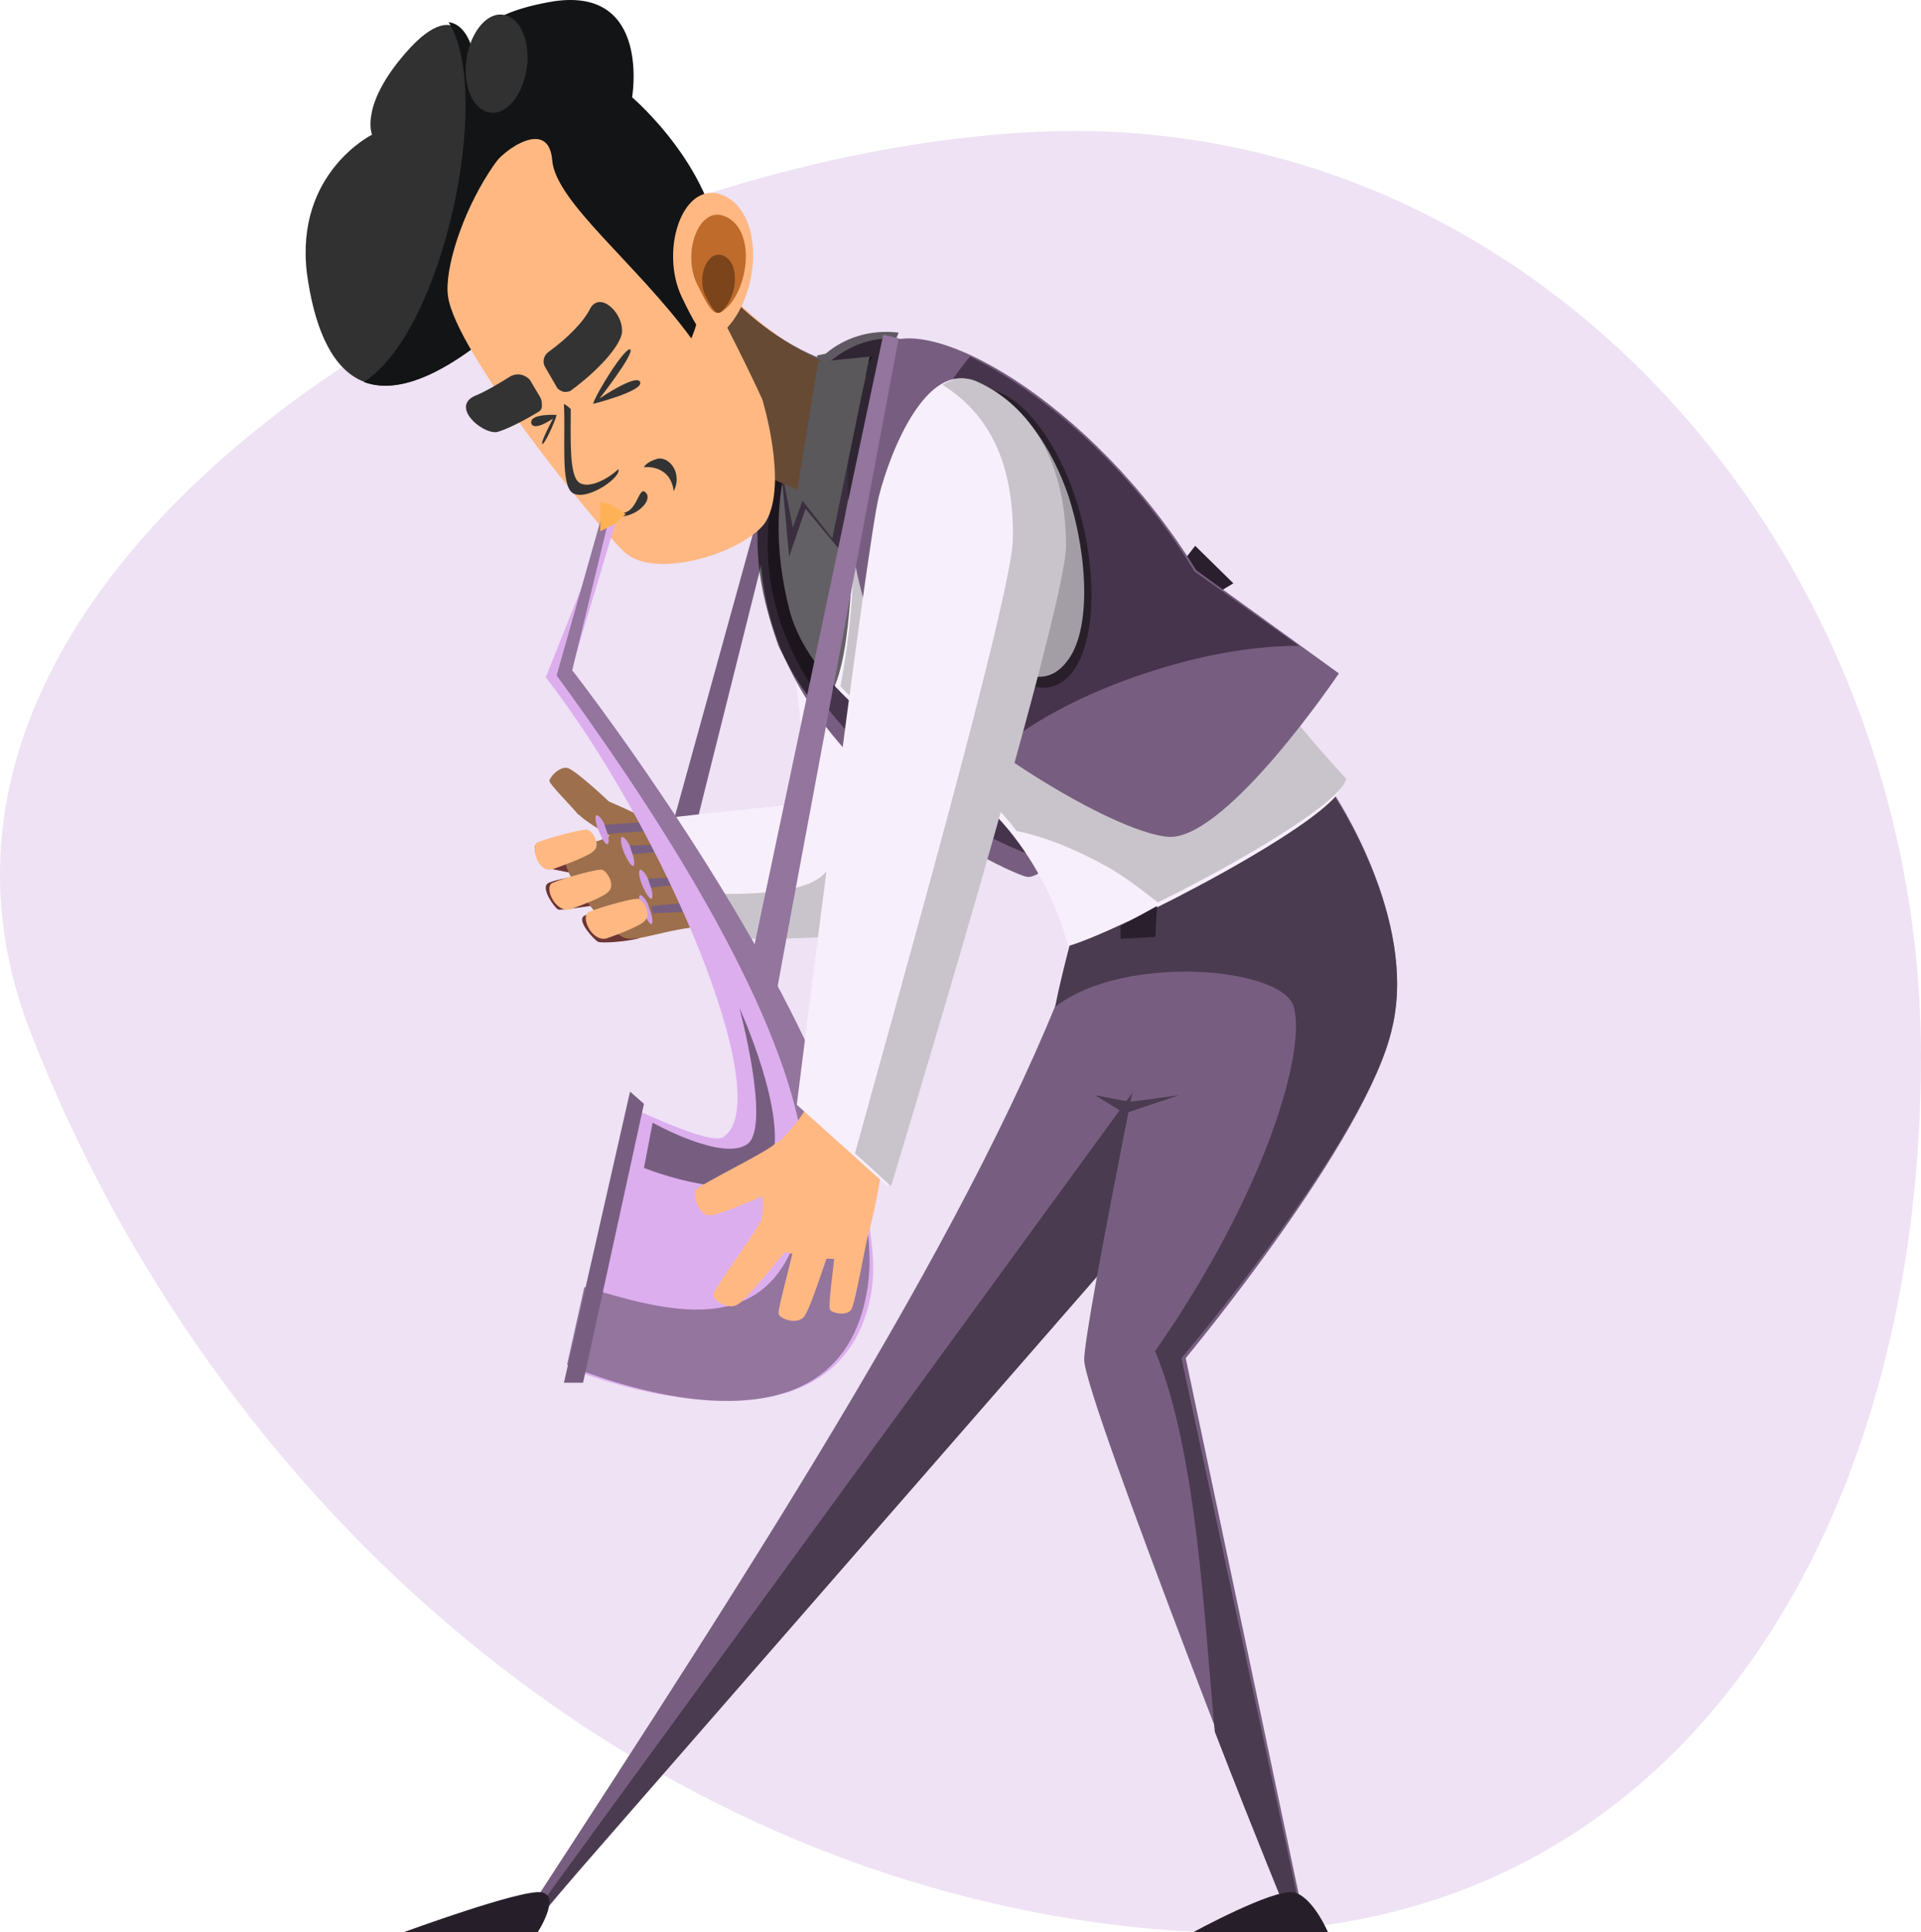 <svg xmlns="http://www.w3.org/2000/svg" width="528" height="531" viewBox="0 0 528 531">
    <g fill="none" fill-rule="evenodd">
        <path fill="#EEE2F4" d="M313.58 529.818C174.221 515.654 58.874 413.593 8.332 283.5-42.209 153.407 148.082 42.587 285.14 36.238 422.198 29.888 528 151.609 528 290.25s-75.061 253.73-214.42 239.567z"/>
        <g fill-rule="nonzero">
            <path fill="#775E80" d="M104.8 237c0-.473 34.2-136.582 34.2-136.582L136.15 99 101 226.13l3.8 10.87z" transform="translate(84)"/>
            <path fill="#6D3535" d="M91.584 257.875c-3.416.94-10.248 1.41-11.224.94-.976-.47-5.855-5.642-3.904-7.053C78.408 250.352 95 248 95 248l-3.416 9.875zM83.579 248.499c-3.79 0-13.266 1.9-14.213 1.425-.948-.475-4.738-5.7-2.843-7.124C68.418 241.375 85 239 85 239l-1.421 9.499zM73.842 240c-3.233-.458-6.467-1.374-7.853-1.374-1.848-.458-4.157-5.953-2.31-6.869 1.848-1.374 14.321-.458 14.321-.458L73.842 240z" transform="translate(84)"/>
            <path fill="#9D6F4C" d="M85.45 231c-2.375-1.778-10.45-6.222-10.45-7.556 0-.888 1.9-4.444 4.275-4.444C81.65 219 94 225.222 94 225.222L85.45 231z" transform="translate(84)"/>
            <path fill="#9D6F4C" d="M75.053 224c-1.79-2.234-8.053-8.489-8.053-9.382 0-.894 2.684-4.021 4.921-3.575 2.237.447 12.079 9.83 12.079 9.83L75.053 224z" transform="translate(84)"/>
            <path fill="#2A1F2D" d="M250.5 163L255 160.31 244.5 150 240 155.828z" transform="translate(84)"/>
            <path fill="#9D6F4C" d="M116 254.25c-14.984 0-22.235 4.178-27.551 3.714-4.35-.464-18.368-17.178-17.401-23.678 1.45-6.5 5.8 2.785 18.85-9.286 2.9 1.393 20.302 4.179 20.302 4.179l5.8 25.07z" transform="translate(84)"/>
            <path fill="#F8EFFC" d="M95 225.29c5.175 12.024 15.054 32.705 15.054 32.705s43.279.481 51.747-8.176c8.467-8.176-1.412-29.819-11.761-29.819-9.879 0-55.04 5.29-55.04 5.29z" transform="translate(84)"/>
            <path fill="#C9C4CB" d="M142.722 239.967c4.364-4.383 12.605-12.662 9.212-19.967 9.695 3.41 20.36 24.837 12.12 32.143-8.727 8.279-56.237 5.357-56.237 5.357s-2.423-5.357-5.817-12.176c13.574.487 34.42 1.461 40.722-5.357z" transform="translate(84)"/>
            <path fill="#F8EFFC" d="M131.146 121.095c-1.428 34.844 8.09 103.1 8.09 103.1s16.659 37.709 25.226 25.298c8.566-12.41 18.561-45.345 16.181-59.664-1.903-14.797-48.545-91.168-49.497-68.734z" transform="translate(84)"/>
            <path fill="#E2D1A3" d="M166.826 176.91c-1.429-9.021-20.01-41.785-33.826-60.303 6.67-7.598 46.213 58.404 48.596 71.7 2.382 14.245-6.194 49.857-14.293 62.203-4.288 6.173-12.387 0-18.104-9.022 6.67-2.849 20.486-47.008 17.627-64.577z" transform="translate(84)"/>
            <path fill="#775E80" d="M231.817 202.13c-5.24 11.968-27.634 40.694-33.828 38.779-6.195-1.437-94.34-41.652-68.135-119.69 6.194-18.193 29.54-52.185 70.993-1.916 41.453 50.75 30.97 82.826 30.97 82.826z" transform="translate(84)"/>
            <path fill="#46344C" d="M232.799 198.86c-5.244 10.909-27.172 37.942-33.37 36.045-6.196-1.423-93.432-38.89-67.69-111.454 6.197-17.074 29.555-48.85 70.55-1.897 40.997 47.427 30.51 77.306 30.51 77.306z" transform="translate(84)"/>
            <path fill="#775E80" d="M64.259 527H60c65.774-100.942 125.396-193.274 151.895-265.512 1.42-3.349 0-11.96 0-11.96L263 228l-6.625 69.846L64.26 527z" transform="translate(84)"/>
            <path fill="#4A3B50" d="M243.991 277.354L245.42 235.667 264 228 261.142 300.833 63.906 527 62 527z" transform="translate(84)"/>
            <path fill="#775E80" d="M235.754 258.123l-.946-13.852L282.57 218s23.173 34.391 16.08 64.484c-6.622 30.57-56.75 90.755-56.75 90.755L274.531 528h-3.782S214 384.225 214 373.716c0-10.03 21.754-115.593 21.754-115.593z" transform="translate(84)"/>
            <path fill="#4A3B50" d="M233.497 371.328c30.875-44.422 41.488-82.635 38.11-94.576-2.894-10.986-46.793-14.807-65.607 0 1.93-10.03 6.754-27.227 6.754-27.227L282.22 218s23.638 34.391 16.402 64.484c-6.754 30.57-57.89 90.755-57.89 90.755L274.02 528h-3.377s-9.648-23.405-20.744-52.065c-2.894-30.092-4.824-76.903-16.402-104.607z" transform="translate(84)"/>
            <path fill="#F8EFFC" d="M285 215.613c-1.423 9.545-61.678 40.569-75.438 44.387 0 0-6.642-29.592-32.262-46.296-19.453-12.887-38.905-27.206-44.124-45.342-9.489-35.797 3.321-65.865 24.671-67.297 18.03-1.432 59.781 21 83.978 59.183C261.752 190.794 285 215.613 285 215.613z" transform="translate(84)"/>
            <path fill="#93759E" d="M146.718 151L136 138.155 146.231 103.427 155 102z" transform="translate(84)"/>
            <path fill="#93759E" d="M132.9 153L131 132.327 140.975 104.442 150 103z" transform="translate(84)"/>
            <path fill="#E1DBE3" d="M133.923 145L131 130 140.744 101.406 150 100z" transform="translate(84)"/>
            <path fill="#C9C4CB" d="M158.024 99.065c18.214-1.437 60.393 21.071 84.838 59.382C262.514 189.097 286 214 286 214c-.959 6.225-29.238 22.987-51.766 34.001-4.313-3.352-9.106-7.183-14.379-10.057-8.627-4.789-17.255-8.14-24.445-9.578-4.313-5.746-10.065-11.493-17.734-16.282-11.024-7.183-22.528-14.845-30.676-23.465 11.503-60.82-10.066-88.116 11.024-89.553z" transform="translate(84)"/>
            <path fill="#775E80" d="M284 185.069S253.737 230 237.66 230c-16.077-.473-69.51-34.053-80.385-55.336-10.876-20.81-11.349-67.634.473-78.985 11.821-11.35 58.16 14.19 87.005 61.012L284 185.07z" transform="translate(84)"/>
            <path fill="#46344C" d="M244.304 157.022L273 177.489c-11 0-23.435 1.904-36.348 5.712-19.609 5.712-36.348 14.28-47.348 23.799-6.695-4.76-13.391-9.52-18.652-14.755-4.782-10.948-7.652-23.8-7.652-37.127 0-22.847 7.652-42.839 19.609-57.118 19.608 9.52 44 29.987 61.695 59.022z" transform="translate(84)"/>
            <path fill="#281F2B" d="M178.32 160.802c-9.222-25.218-5.824-49.484 5.34-53.29 9.222-3.331 21.357 9.992 27.667 28.548 6.31 18.556 6.31 39.492-.486 48.532-8.251 10.944-23.784.952-32.52-23.79z" transform="translate(84)"/>
            <path fill="#A39EA5" d="M179.927 159.557c-8.373-23.655-5.582-46.837 4.652-50.15 8.373-2.838 19.071 9.463 25.118 26.968 5.582 17.505 6.047 37.375-.465 45.418-7.908 10.409-21.397.946-29.305-22.236z" transform="translate(84)"/>
            <path fill="#FFB882" d="M154 103.325L145.914 138s-32.819-8.55-45.661-26.6C87.411 93.35 102.156 62 102.156 62s18.55 33.725 51.844 41.325z" transform="translate(84)"/>
            <path fill="#313131" d="M113 72.694c0-24.738-24.039-45.195-24.039-45.195s4.714-29.97-21.21-26.165C41.356 5.14 46.069 16.557 46.069 16.557s-2.357-19.029-16.968-3.805C14.489 28.45 18.26 37.014 18.26 37.014S-2.95 47.48.349 75.072c3.77 27.593 16.968 44.243 49.962 17.127C82.834 65.082 113 72.694 113 72.694z" transform="translate(84)"/>
            <path fill="#131415" d="M39.31 6.097c4.282.48 6.185 5.76 6.66 8.16 0-3.36 1.904-10.56 22.36-13.92 26.64-3.84 21.408 26.4 21.408 26.4S114 47.379 114 72.34c0 0-30.447-7.68-63.272 19.68C35.03 104.98 23.612 107.86 16 104.98 37.883 91.06 51.68 25.778 39.31 6.097z" transform="translate(84)"/>
            <path fill="#261F29" d="M63.804 531H27s32.145-11.8 37.736-10.957c5.59.843-.932 10.957-.932 10.957zM281 531h-37s21.623-11.8 27.39-10.957C276.675 520.886 281 531 281 531z" transform="translate(84)"/>
            <path fill="#E1DBE3" d="M144.756 148L135 135.619 140.854 99.429 155 98z" transform="translate(84)"/>
            <path fill="#000" d="M111.66 76c6.534 7.71 16.335 16.867 28.937 22.168v-.482l2.334-.482c5.134-4.337 12.135-6.747 20.069-5.783-17.736 41.444-8.401 87.708-20.536 102.165-2.8 3.373-12.135-14.94-12.602-16.385-5.6-15.903-7.467-28.914-3.733-46.745-4.201-1.928-8.401-4.337-12.602-6.747-1.4-10.602-2.334-21.204-2.334-31.324-.466-6.265 0-11.566.467-16.385z" opacity=".6" transform="translate(84)"/>
            <path fill="#FFB882" d="M125.515 109.75s7.16 23.222.955 33.648c-5.25 8.057-30.548 16.587-39.14 8.057-8.592-8.531-46.3-54.975-48.209-70.14-1.91-14.692 19.093-60.188 38.663-46.919 19.57 13.27 47.731 75.354 47.731 75.354z" transform="translate(84)"/>
            <path fill="#333" d="M69 114.031c-.494 1.985-3.457 8.438-3.951 7.942-.494-.496 2.963-6.95 2.963-6.95s-4.939 3.475-5.927 1.49C61.098 113.535 69 114.03 69 114.03zM86.455 140.946c5.005.527 5.005-8.43 7.28-5.268C95.098 137.785 91.004 142 86 142l.455-1.054z" transform="translate(84)"/>
            <path fill="#93759E" d="M129.588 272c0-.957 33.412-179.043 33.412-179.043L158.765 92 123 261.468 129.588 272z" transform="translate(84)"/>
            <path fill="#775E80" d="M95 249L105.577 248 106 250.5 95.423 251zM94 241.5L102.55 241 103 243 94.45 244zM88 232.5L97.565 232 98 234 88 235zM81 226.75L95.516 225.75 96 228.25 81.484 229.25z" transform="translate(84)"/>
            <path fill="#DDAEEE" d="M114.935 312.407C129.807 301.964 98.143 227.44 66 186.144l17.271-43.195L85.67 142l-12.953 43.195s92.591 122.465 82.517 171.356c-10.075 48.891-81.558 19.936-81.558 19.936l15.352-72.15c0-.474 22.548 10.918 25.907 8.07z" transform="translate(84)"/>
            <path fill="#775E80" d="M95.384 308.538L93 320.963s29.567 11.946 34.812-.956c5.246-12.902-8.584-43.007-8.584-43.007s8.584 32.016 2.385 37.273c-6.677 5.256-26.229-5.735-26.229-5.735z" transform="translate(84)"/>
            <path fill="#93759E" d="M136.56 333.749c8.565-42.728-49.956-123.91-67.56-148.122l12.37-43.677 2.38-.95-10.468 43.202s91.35 117.264 80.883 171.386c-9.516 51.747-82.31 19.464-82.31 19.464l4.757-21.363c19.983 5.697 52.336 17.09 59.949-19.94z" transform="translate(84)"/>
            <path fill="#FFB882" d="M160 309.803s-3.741 31.09-7.95 34.916c-4.21 3.827-30.399-1.913-28.996-4.304 5.612-9.566.468-15.306.936-19.133.467-3.826 12.159-10.522 15.433-21.045 3.741-11 20.577 9.566 20.577 9.566z" transform="translate(84)"/>
            <path fill="#F8EFFC" d="M159.936 326L135 303.6s19.29-154.42 22.584-167.287c3.293-12.869 13.173-37.175 26.347-31.456 12.703 5.72 23.525 17.634 23.054 43.37C206.515 165.863 159.936 326 159.936 326z" transform="translate(84)"/>
            <path fill="#C9C4CB" d="M194.382 148.207c.472-23.356-8.488-35.75-19.333-42.422 2.829-1.907 6.13-2.384 9.43-.954 12.732 5.72 24.521 19.543 24.521 45.283C209 167.75 160.902 326 160.902 326L151 316.944c9.902-36.226 43.382-153.96 43.382-168.737z" transform="translate(84)"/>
            <path fill="#FFB882" d="M134 341.529c-3.5 3.696-13 16.17-15.5 17.093-2.5 1.386-6.5-1.386-6.5-2.772s12-17.555 12.5-19.403c0-2.31 9.5 5.082 9.5 5.082zM134 325.571c-5.354 1.484-20.522 8.9-23.199 8.405-2.677 0-4.461-5.438-3.569-6.921.892-1.484 20.522-10.877 21.86-12.855 1.785-1.978 4.908 11.371 4.908 11.371z" transform="translate(84)"/>
            <path fill="#FFB882" d="M145 340.844c-1.932 4.722-6.278 19.357-8.21 21.246-1.932 1.888-6.278.472-6.761-.944-.483-1.417 5.312-20.774 4.83-22.662-.967-1.889 10.141 2.36 10.141 2.36zM155 337.602c-1.254 4.745-3.76 19.93-5.014 22.302-1.254 1.898-5.433.95-5.85 0-.836-1.423 2.507-20.879 1.67-23.252-.417-1.898 9.194.95 9.194.95z" transform="translate(84)"/>
            <path fill="#D09EE2" d="M92.5 250.235c-1-2.353-1-4.235-.5-4.235s2 1.412 2.5 3.765c1 2.353 1 4.235.5 4.235s-1.5-1.882-2.5-3.765zM92.5 243.235c-1-2.353-1-4.235-.5-4.235s2 1.412 2.5 3.765c1 2.353 1 4.235.5 4.235s-1.5-1.412-2.5-3.765zM87.5 234.235c-1-2.353-1-4.235-.5-4.235s2 1.412 2.5 3.765c1 2.353 1 4.235.5 4.235s-1.5-1.412-2.5-3.765zM80.5 228.197c-1-2.332-1-4.197-.5-4.197s2 1.4 2.5 3.73c1 2.333 1 4.198.5 4.198-.5.466-1.5-1.399-2.5-3.73z" transform="translate(84)"/>
            <path fill="#131415" d="M106.008 93C91.093 72.584 68.721 55.49 67.79 44.095c-.932-11.87-13.517-2.848-16.313 1.425-2.797 3.798-6.991-26.589 11.652-23.265 18.644 3.323 38.685 28.962 43.812 43.681C112.067 80.18 106.008 93 106.008 93z" transform="translate(84)"/>
            <path fill="#FFB882" d="M116.153 89.766c8.803-9.925 9.782-30.719-.978-35.917-11.25-5.199-18.097 14.65-11.738 27.883 6.358 13.232 7.825 13.232 12.716 8.034z" transform="translate(84)"/>
            <path fill="#BF6B2B" d="M116.39 83.946c5.823-6.703 6.794-21.068-.97-24.42-7.279-3.351-12.13 10.056-7.764 18.674 4.367 9.098 5.338 9.098 8.734 5.746z" transform="translate(84)"/>
            <path fill="#7B441B" d="M115.297 84.548c3.44-4.144 3.932-12.431-.492-14.273-4.423-1.842-7.372 5.985-4.914 11.05 2.949 5.525 3.44 5.525 5.406 3.223z" transform="translate(84)"/>
            <g fill="#333">
                <path d="M2.821 25.668c2.385-.96 5.723-2.882 9.539-5.284 1.908-.96 3.815-.48 5.246.96l2.862 4.804c.477.961.477 1.441.477 2.402 0 .96-.477 1.441-1.431 1.921-4.77 2.883-9.062 4.804-10.97 5.284-4.292.48-12.877-7.205-5.723-10.087zM21.899 17.982c-.954-1.44-.477-3.362.953-4.323C28.1 9.816 32.391 5.493 34.3 1.651c2.861-4.804 9.538 1.92 8.585 7.205-.954 3.843-6.677 10.087-13.831 15.37-.477.481-1.431.481-1.908.481-.477 0-1.431-.48-1.908-.96l-3.338-5.765z" transform="translate(84) translate(44 83)"/>
            </g>
            <path fill="#2A1F2D" d="M224 254.5L234 249 233.545 257.5 224 258z" transform="translate(84)"/>
            <path fill="#4A3B50" d="M225.146 306L240 301 226.583 302.818 217 301z" transform="translate(84)"/>
            <path fill="#FFB255" d="M84.77 144.118l3.23-2.824S83.692 138 81 138v8l3.77-1.882z" transform="translate(84)"/>
            <path fill="#FFB882" d="M77.743 250.673c3.119-1.359 12.92-4.075 13.812-3.623 1.336.453 3.564 4.075 1.782 5.887-1.337 1.81-10.693 4.98-10.693 4.98-4.01.906-7.129-5.886-4.901-7.244zM67.743 242.673c3.119-1.359 12.92-4.075 13.812-3.623 1.336.453 3.564 4.075 1.782 5.887-1.337 1.81-10.693 4.98-10.693 4.98-4.01.906-7.129-5.886-4.901-7.244zM63.693 231.529c3.128-1.305 12.96-3.916 13.854-3.48 1.34.434 3.575 3.915 1.788 5.655-1.341 1.74-11.62 5.221-11.62 5.221-4.022.87-5.81-6.09-4.022-7.396z" transform="translate(84)"/>
            <path fill="#775E80" d="M89.174 300L93 303.353 76.261 380 71 380z" transform="translate(84)"/>
            <path fill="#333" d="M101.185 135c2.407-4.72-.963-9.44-4.333-8.967-3.37.944-3.852 2.36-3.852 2.36s7.222-.944 8.185 6.607zM72.875 112.412c0 8.47-.469 18.353 2.344 20.235 2.812 1.883 8.437-1.412 10.781-3.765v.471c0 2.353-8.906 8.47-12.656 6.118C70.063 133.118 71.469 120.882 71 111c0 0 .938.47 1.875 1.412z" transform="translate(84)"/>
            <path fill="#313131" d="M44.038 17.981c.445-7.217 4.453-13.472 8.907-13.953 4.9-.481 8.463 5.293 8.017 12.99-.445 7.218-4.453 13.473-8.907 13.954-4.9.481-8.463-5.293-8.017-12.99z" transform="translate(84)"/>
            <path fill="#333" d="M79 111c.894-2.99 8.937-15.942 10.277-14.945.894 1.494-8.49 13.45-8.49 13.45s10.278-6.974 11.172-4.483C92.852 107.512 79 111 79 111z" transform="translate(84)"/>
        </g>
    </g>
</svg>
